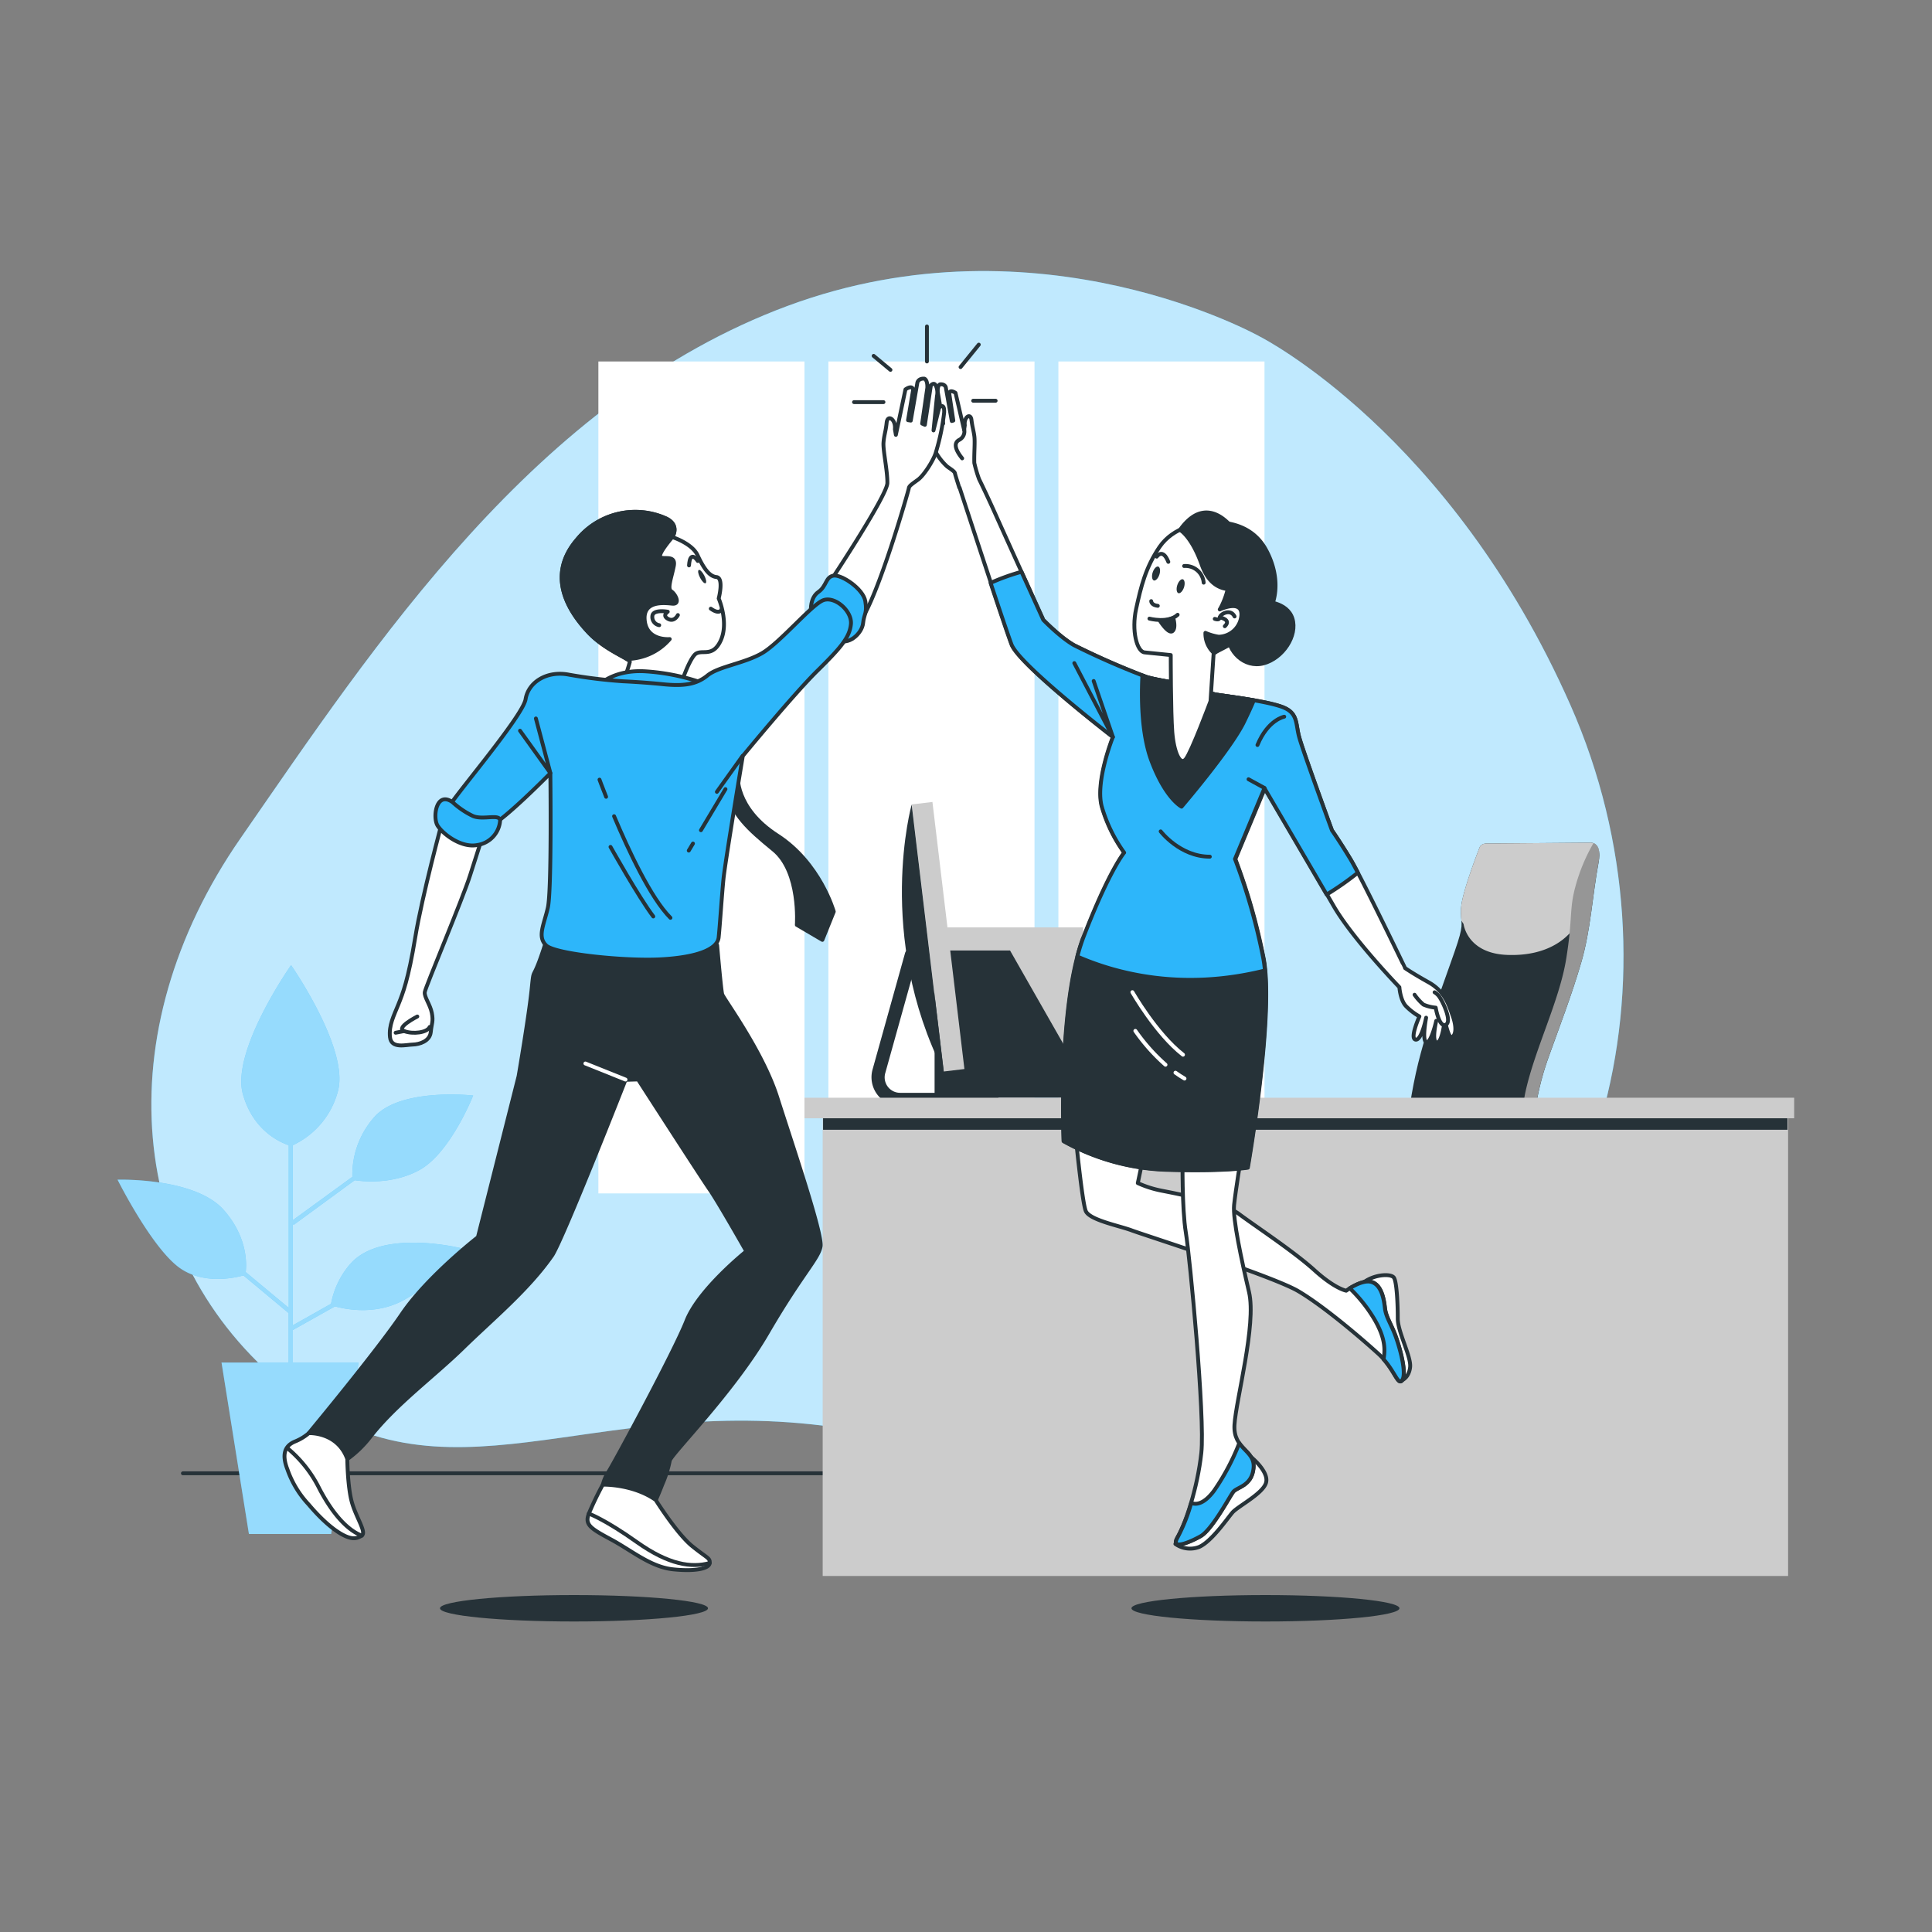 <svg xmlns="http://www.w3.org/2000/svg" viewBox="0 0 500 500"><rect x="0" y="0" width="500" height="500" fill="#808080" stroke="none"/><g id="freepik--background-simple--inject-18"><path d="M326.14,87.15s-57-32.18-122.26-8S97.15,166.58,62.21,217,32.78,325.69,73.94,359s78.32,1.18,142.34,10.4,79.63,21.36,138.55-5.65S437.58,253,406.44,182.5,326.14,87.15,326.14,87.15Z" style="fill:#2DB6FA"></path><path d="M326.14,87.15s-57-32.18-122.26-8S97.15,166.58,62.21,217,32.78,325.69,73.94,359s78.32,1.18,142.34,10.4,79.63,21.36,138.55-5.65S437.58,253,406.44,182.5,326.14,87.15,326.14,87.15Z" style="fill:#fff;opacity:0.7"></path></g><g id="freepik--Floor--inject-18"><line x1="47.34" y1="381.29" x2="422.81" y2="381.29" style="fill:none;stroke:#263238;stroke-linecap:round;stroke-linejoin:round"></line></g><g id="freepik--Window--inject-18"><rect x="154.86" y="93.55" width="53.34" height="215.3" style="fill:#fff"></rect><rect x="214.39" y="93.55" width="53.34" height="215.3" style="fill:#fff"></rect><rect x="273.91" y="93.55" width="53.34" height="215.3" style="fill:#fff"></rect></g><g id="freepik--Plant--inject-18"><path d="M90.62,327.14a21.68,21.68,0,0,0-4.94,10.27L75.76,343V316.69L76,317l15.8-11.56c2,.31,9.66,1.18,16.65-2.58,8.11-4.37,14-19.34,14-19.34s-19.34-2.18-25.89,5.93a22.53,22.53,0,0,0-5.37,15.12L75.76,315.8V296.39A21.43,21.43,0,0,0,87.5,282.22c2.81-10.92-12.17-32.44-12.17-32.44s-15.59,22.15-12.47,33.38c2.64,9.51,9.74,12.52,11.86,13.22v42.09l-11.13-9.26c.26-2.22.46-9.16-5.72-16.11-7.49-8.42-27.45-7.8-27.45-7.8S38.84,322.15,46,327.76c6.27,4.91,14.92,2.91,17,2.32l11.7,9.75v12.8H57.33L64.42,397H85.7l7.1-44.34h-17v-8.46l10.89-6.11c2.65.73,10.06,2.25,17.07-1.25,8.73-4.37,15.91-13.73,15.91-13.73S98.73,317.78,90.62,327.14Z" style="fill:#2DB6FA"></path><path d="M90.62,327.14a21.68,21.68,0,0,0-4.94,10.27L75.76,343V316.69L76,317l15.8-11.56c2,.31,9.66,1.18,16.65-2.58,8.11-4.37,14-19.34,14-19.34s-19.34-2.18-25.89,5.93a22.53,22.53,0,0,0-5.37,15.12L75.76,315.8V296.39A21.43,21.43,0,0,0,87.5,282.22c2.81-10.92-12.17-32.44-12.17-32.44s-15.59,22.15-12.47,33.38c2.64,9.51,9.74,12.52,11.86,13.22v42.09l-11.13-9.26c.26-2.22.46-9.16-5.72-16.11-7.49-8.42-27.45-7.8-27.45-7.8S38.84,322.15,46,327.76c6.27,4.91,14.92,2.91,17,2.32l11.7,9.75v12.8H57.33L64.42,397H85.7l7.1-44.34h-17v-8.46l10.89-6.11c2.65.73,10.06,2.25,17.07-1.25,8.73-4.37,15.91-13.73,15.91-13.73S98.73,317.78,90.62,327.14Z" style="fill:#fff;opacity:0.5"></path></g><g id="freepik--Desk--inject-18"><path d="M411.31,218.09l-26.25.21s-1.74-.21-2.17,1.09c0,0-4.56,11.5-4.77,15.62s.86,3.47-.87,8.89-6.73,18.22-9.55,28.64c-3.79,14-4.77,28.84-5,43.29,0,2.32-1.43,22.26,2.18,22.26,3,0,30.61,3.66,30.94-1.66,1.33-21.22-2.5-42,4.87-62.59,2.86-8,6.14-16.48,8.57-24.87s2.85-17.1,4.44-25.68C414.78,217.44,411.31,218.09,411.31,218.09Z" style="fill:#263238"></path><path d="M413.88,220.69c-.26-3-2.57-2.6-2.57-2.6l-26.25.21s-1.74-.21-2.17,1.09c0,0-4.56,11.5-4.77,15.62a18.86,18.86,0,0,0,.09,3.26l.56.86s.86,7.59,11.28,8,16.27-4.34,18.44-8.9,3-11.93,4.77-16.27A12.78,12.78,0,0,1,413.88,220.69Z" style="fill:#ccc"></path><path d="M407.79,229.16c-1.76,6.34-.7,8.1-2.46,19s-8.1,23.24-10.56,34.5-1.41,51.05-1.06,52.81a15.47,15.47,0,0,1,.15,2.83c1.18-.44,1.9-1.05,1.95-1.88,1.33-21.22-2.5-42,4.87-62.59,2.86-8,6.14-16.48,8.57-24.87s2.85-17.1,4.44-25.68c.67-3.6-.38-4.73-1.3-5.08l0,0A46.75,46.75,0,0,0,407.79,229.16Z" style="fill:#969696"></path><path d="M357.09,389.35l-.17-.14V364.7h3.52V349.21h-13V364.7h3.52v24.93l-31.15,9.93V402a2.82,2.82,0,1,0,5.63,0v-.35l26-3v3.73a2.47,2.47,0,1,0,4.93,0v-3.85l27.11,3.15V402a2.82,2.82,0,1,0,5.63,0v-2.46Z" style="fill:#263238"></path><rect x="313.3" y="334.1" width="84.51" height="17.97" rx="4" style="fill:#263238"></rect><rect x="243.76" y="240" width="36.55" height="42.22" transform="translate(524.07 522.23) rotate(180)" style="fill:#ccc"></rect><polygon points="283.14 284.11 241.87 284.11 241.87 245.99 261.4 245.99 283.14 284.11" style="fill:#263238"></polygon><path d="M233,286.23h23.61a1.71,1.71,0,1,0,0-3.41H233a4,4,0,0,1-3.89-5.12l8.37-30a1.71,1.71,0,1,0-3.29-.92l-8.37,30a7.44,7.44,0,0,0,7.18,9.45Z" style="fill:#263238"></path><rect x="240.07" y="207.63" width="5.38" height="69.61" transform="translate(512.65 454.27) rotate(173.17)" style="fill:#ccc"></rect><path d="M235.94,208.2s-9.49,33.89,8.29,69.12Z" style="fill:#263238"></path><rect x="212.91" y="286.08" width="249.85" height="121.78" style="fill:#ccc"></rect><rect x="213.01" y="289.01" width="249.59" height="3.37" style="fill:#263238"></rect><rect x="208.19" y="284.09" width="256.14" height="5.32" style="fill:#ccc"></rect></g><g id="freepik--character-2--inject-18"><ellipse cx="327.5" cy="416.22" rx="34.68" ry="3.42" style="fill:#263238"></ellipse><path d="M327,155.67s6.1,0,7.48,4.42S332,170.36,327,171.68s-9.42-3.24-9.13-7.64S324.22,155.55,327,155.67Z" style="fill:#263238;stroke:#263238;stroke-linecap:round;stroke-linejoin:round"></path><path d="M362.87,357.19s1.79-.68,2.07-3.41-3.21-9.1-3.2-12.54-.24-9.48-1-10.59-5.24-.88-8.06,1.41,4.61,7.18,6.62,12.72.74,6.27,1.52,8.76A8.78,8.78,0,0,0,362.87,357.19Z" style="fill:#fff;stroke:#263238;stroke-linecap:round;stroke-linejoin:round"></path><path d="M278.16,291.8S280,311.08,281,313.42s8.73,3.81,11.88,5S329.31,330.2,336,334.15s16.47,12.34,20.72,16.21,5,8.43,6.19,6.83-.41-7.79-1.62-11.18-2.58-5.08-2.85-7.52-.94-5.94-3.44-6.71-6.6,2.25-6.6,2.25-2.88-.46-8.23-5.31-15.52-11.55-19.52-14.54-16.15-5.26-19.86-6a27.44,27.44,0,0,1-6.33-2l2.31-10.95S281,293.11,278.16,291.8Z" style="fill:#fff;stroke:#263238;stroke-linecap:round;stroke-linejoin:round"></path><path d="M358.4,338.49c-.26-2.43-.94-5.94-3.44-6.71-1.76-.54-4.29.78-5.65,1.62a37.78,37.78,0,0,1,6.53,8.28c2.65,4.66,2.67,7.54,2.23,10.1,3.05,3.46,3.75,6.81,4.8,5.41,1.19-1.6-.41-7.79-1.62-11.18S358.67,340.93,358.4,338.49Z" style="fill:#2DB6FA;stroke:#263238;stroke-linecap:round;stroke-linejoin:round"></path><path d="M304.19,399.57a6.55,6.55,0,0,0,6.12.79c3.23-1.39,7.28-7.34,8.65-8.93s7.89-4.87,8.69-7.71-3.8-6.58-3.8-6.58a27,27,0,0,1-5.55,7.17c-3.6,3.25-3.07,4.85-7.23,8.56S304.19,399.57,304.19,399.57Z" style="fill:#fff;stroke:#263238;stroke-linecap:round;stroke-linejoin:round"></path><path d="M306.05,299.88s-.19,12.87.85,19.14,5,47.86,4,57-4.11,18.35-6.14,21.79,2.94,1.42,5.91-.24,7.48-10.17,8.45-11.47,4.81-1.46,5.28-6.17-5.29-4.76-4.92-11.17,5.73-26,3.77-34.36-4.24-18.93-3.87-22.54,1.85-12.7,1.85-12.7Z" style="fill:#fff;stroke:#263238;stroke-linecap:round;stroke-linejoin:round"></path><path d="M320.73,373.48a59.51,59.51,0,0,1-6.53,12.31c-2.74,3.67-4.81,3.63-5.91,3.17a44.42,44.42,0,0,1-3.51,8.87c-2,3.44,2.94,1.42,5.91-.24s7.48-10.17,8.45-11.47,4.81-1.46,5.28-6.17C324.74,376.81,322.3,375.73,320.73,373.48Z" style="fill:#2DB6FA;stroke:#263238;stroke-linecap:round;stroke-linejoin:round"></path><path d="M376.05,263.16c-1-2.8-2-6.52-6.31-8.93s-6.11-3.69-6.11-3.69S352.31,227,349.54,222.42s-4.83-7.52-4.83-7.52-7.62-20.79-8.53-24.31-.27-6.16-4.45-7.67-13.61-2.64-17-3.16a34.38,34.38,0,0,1-7.67-2.59s-7.64-1.13-10.26-1.94A202.72,202.72,0,0,1,278,167c-3.58-2-8-6.58-8-6.58s-9.87-21.74-12.22-27c-1.94-4.36-3.8-8.22-4.4-9.44a34.66,34.66,0,0,1-1.23-4.16c-.08-2.59.22-5.4,0-7s-.51-2.3-.74-4.17-2-.7-1.72,1.39l-.18,1.21-2.22-9.57s-1.41-1-1.63.08l1.06,7.08-.4.12-1.55-8.73s-.23-.91-1.5-.76c0,0-.68.2-.58,2l1.41,8.14-.81.1L242,100.86s-.55-.63-1-.11a3.5,3.5,0,0,0-.29,2.38c.11.92.88,7.27.88,7.27l-1.28-4.77s-1.21-1.25-1,1.07a46.6,46.6,0,0,0,2,8.54,15.26,15.26,0,0,0,3.83,5.51c1.28.9,1.91,1.29,2,1.75,0,.11.44,1.54,1.12,3.7l.08,0c1.33,4.06,11.67,35.72,13.54,40.63,2,5.25,26.23,23.94,26.23,23.94s-4.59,11.44-2.9,17.92a38.63,38.63,0,0,0,5.82,12s-3.9,4.65-10.52,21.83-5.19,52.85-5.19,52.85a58.65,58.65,0,0,0,26.48,7.38c15.28.47,21.15-.56,21.15-.56s6.92-39.68,4.07-54.22a157.79,157.79,0,0,0-7.31-25.63l7.63-18.33s12.91,22,17.82,30.48,17,21,17,21,.21,3.27,1.67,4.86a15.46,15.46,0,0,0,3.51,2.7s-2.56,5.69-1,6,2.74-5.67,2.74-5.67-1.15,6,.08,6.32,2.54-5.51,2.54-5.51-1.28,5.46.15,5.6,2.05-5.92,2.05-5.92.93,5,1.88,4.52S377,266,376.05,263.16Z" style="fill:#fff;stroke:#263238;stroke-linecap:round;stroke-linejoin:round"></path><path d="M249.54,111.19a2.45,2.45,0,0,1-1.31,2.66c-1.71.91-.66,3,.78,4.77" style="fill:none;stroke:#263238;stroke-linecap:round;stroke-linejoin:round"></path><path d="M366.09,257.44a13.19,13.19,0,0,0,2.3,2.55,10.21,10.21,0,0,0,3.17.79s.86,5.2,2.57,4.44-.59-5.63-1.39-6.88a4.21,4.21,0,0,0-1.47-1.54" style="fill:#fff;stroke:#263238;stroke-linecap:round;stroke-linejoin:round"></path><path d="M301.71,302.67c15.28.47,21.15-.56,21.15-.56s6.92-39.68,4.07-54.22c-.18-.93-.37-1.85-.57-2.75a91.92,91.92,0,0,1-46.06-2.35c-6.47,17.3-5.07,52.5-5.07,52.5A58.65,58.65,0,0,0,301.71,302.67Z" style="fill:#263238;stroke:#263238;stroke-linecap:round;stroke-linejoin:round"></path><path d="M293.06,256.77s6.16,10.8,13.1,16.19" style="fill:none;stroke:#fff;stroke-linecap:round;stroke-linejoin:round"></path><path d="M304.21,277.61c.76.54,1.53,1.05,2.34,1.52" style="fill:none;stroke:#fff;stroke-linecap:round;stroke-linejoin:round"></path><path d="M293.83,266.79a49.56,49.56,0,0,0,7.8,8.76" style="fill:none;stroke:#fff;stroke-linecap:round;stroke-linejoin:round"></path><path d="M351.41,225.85c-.78-1.5-1.44-2.7-1.87-3.43-2.78-4.61-4.83-7.52-4.83-7.52s-7.62-20.79-8.53-24.31-.27-6.16-4.45-7.67-13.61-2.64-17-3.16a34.38,34.38,0,0,1-7.67-2.59s-7.64-1.13-10.26-1.94A202.72,202.72,0,0,1,278,167c-3.58-2-8-6.58-8-6.58s-2.72-6-5.64-12.44a55.68,55.68,0,0,0-8,2.88c2.43,7.32,4.65,13.91,5.42,15.94,2,5.25,26.23,23.94,26.23,23.94s-4.59,11.44-2.9,17.92a38.63,38.63,0,0,0,5.82,12s-3.9,4.65-10.52,21.83a48.72,48.72,0,0,0-1.59,5.06c9.84,4.32,27,9,48.54,3.61-.11-1.17-.25-2.25-.44-3.22a157.79,157.79,0,0,0-7.31-25.63l7.63-18.33s10.42,17.79,16.1,27.52A75.45,75.45,0,0,0,351.41,225.85Z" style="fill:#2DB6FA;stroke:#263238;stroke-linecap:round;stroke-linejoin:round"></path><polyline points="283.04 176.24 288.02 190.74 278.03 171.61" style="fill:none;stroke:#263238;stroke-linecap:round;stroke-linejoin:round"></polyline><line x1="327.25" y1="203.93" x2="323.12" y2="201.67" style="fill:none;stroke:#263238;stroke-linecap:round;stroke-linejoin:round"></line><path d="M332.36,185.48s-4.23.77-6.93,7.33" style="fill:none;stroke:#263238;stroke-linecap:round;stroke-linejoin:round"></path><path d="M300.38,215.16s5,6.55,12.72,6.55" style="fill:none;stroke:#263238;stroke-linecap:round;stroke-linejoin:round"></path><path d="M324.49,181.24c-3.81-.67-7.79-1.18-9.75-1.48a34.38,34.38,0,0,1-7.67-2.59s-7.64-1.13-10.26-1.94c-.27-.09-.68-.23-1.16-.41-.25,4.46-.44,14.73,2.38,22.17,3.69,9.75,7.75,11.77,7.75,11.77s12.35-14.42,16-21.62C323.07,184.5,323.93,182.6,324.49,181.24Z" style="fill:#263238;stroke:#263238;stroke-linecap:round;stroke-linejoin:round"></path><path d="M310.42,135.56s-6.7.65-10.34,6-4.81,10.34-6.05,16,.2,11.08,2.17,11.28l6.79.69s0,14.81.4,19.94,2,8.82,3.49,7,6.4-15,6.4-15l.8-12.3s3.6-2.73,8.92-7.28,6.85-13,2.95-20.26S310.42,135.56,310.42,135.56Z" style="fill:#fff;stroke:#263238;stroke-linecap:round;stroke-linejoin:round"></path><path d="M314.38,160.16s1.22.5,1.31-.38,2.77-2.37,3.82-.24" style="fill:none;stroke:#263238;stroke-linecap:round;stroke-linejoin:round"></path><path d="M315.69,159.78s3.11.57,1.29,2.29" style="fill:none;stroke:#263238;stroke-linecap:round;stroke-linejoin:round"></path><path d="M300.05,148.71c-.32,1-1,1.67-1.45,1.51s-.61-1.08-.29-2.08,1-1.67,1.46-1.51S300.37,147.72,300.05,148.71Z" style="fill:#263238"></path><path d="M306.42,152c-.33,1-1,1.67-1.46,1.51s-.6-1.09-.28-2.08,1-1.67,1.45-1.51S306.74,151,306.42,152Z" style="fill:#263238"></path><path d="M297.93,155.57s0,1.05,1.71,1.22" style="fill:none;stroke:#263238;stroke-linecap:round;stroke-linejoin:round"></path><path d="M297.47,160.1s4.85,1.28,7.3-1" style="fill:none;stroke:#263238;stroke-linecap:round;stroke-linejoin:round"></path><path d="M306.45,146.48a4.73,4.73,0,0,1,5.06,4.31" style="fill:none;stroke:#263238;stroke-linecap:round;stroke-linejoin:round"></path><path d="M299.36,144.06s1.55-2.33,3,1.35" style="fill:none;stroke:#263238;stroke-linecap:round;stroke-linejoin:round"></path><path d="M300.28,160.78s2.15,3.36,3.15,2.55.21-3.38.21-3.38A21.76,21.76,0,0,1,300.28,160.78Z" style="fill:#263238;stroke:#263238;stroke-linecap:round;stroke-linejoin:round"></path><path d="M325.54,161.89c5.33-4.55,6-12.55,2-19.75-5.19-9.36-17.13-6.58-17.13-6.58a15.85,15.85,0,0,0-3.68.95c2.5.36,8.05,1.73,10.38,7,3.06,6.94-1.44,14.22-1.44,14.22s5.8-2.72,5.6,1.46a6,6,0,0,1-5.88,5.59,13.82,13.82,0,0,1-3.43-1,6.79,6.79,0,0,0,2.22,5.22C314.79,168.56,320.72,166,325.54,161.89Z" style="fill:#263238;stroke:#263238;stroke-linecap:round;stroke-linejoin:round"></path><path d="M305.39,137.14s3,1.61,5.62,9,7.84,6.63,10.85,6,5.23-.8,5.23-.8a15.63,15.63,0,0,1-4.62-8C321.26,138.15,313.22,126.09,305.39,137.14Z" style="fill:#263238;stroke:#263238;stroke-linecap:round;stroke-linejoin:round"></path></g><g id="freepik--character-1--inject-18"><path d="M174,139s2-3-1.54-4.77a19.41,19.41,0,0,0-23.06,5.34c-8.49,9.8-1.64,19.26,2.78,24S163,170.45,163,171.3a49.46,49.46,0,0,1-1.67,5l14.93.66s1.82-5.57,3.45-7.43,4.58,1,6.79-3.71-.5-10.94-.5-10.94,1.41-5.34-.59-5.54-3.48-2.66-4.9-5.69S174,139,174,139Z" style="fill:#fff;stroke:#263238;stroke-linecap:round;stroke-linejoin:round"></path><path d="M180.59,145.18s-2-3.13-2.27,1.15" style="fill:none;stroke:#263238;stroke-linecap:round;stroke-linejoin:round"></path><path d="M186.69,157.8s-.44,1.34-2.74-.28" style="fill:none;stroke:#263238;stroke-linecap:round;stroke-linejoin:round"></path><path d="M182.26,148.93c.49.94.65,1.82.35,2s-.94-.48-1.43-1.41-.65-1.82-.35-2S181.77,148,182.26,148.93Z" style="fill:#263238"></path><path d="M170.6,161.8a2.15,2.15,0,0,1-1.73-2.6c.44-1.53,3.94-.89,3.94-.89s-1.53,1,.1,1.87,2.53-1,2.53-1" style="fill:none;stroke:#263238;stroke-linecap:round;stroke-linejoin:round"></path><path d="M172.48,134.21a19.41,19.41,0,0,0-23.06,5.34c-8.49,9.8-1.64,19.26,2.78,24,3.5,3.78,8.25,5.88,10,7a15.35,15.35,0,0,0,4.92-.89,14.67,14.67,0,0,0,6.2-4.27s-5.83.56-6.45-4.69,4.81-4.7,7.09-4.47.83-2.51-.25-3.2.06-3.45.67-6.56-3-1.46-3.51-2.38S174,139,174,139,176.05,136,172.48,134.21Z" style="fill:#263238;stroke:#263238;stroke-linecap:round;stroke-linejoin:round"></path><path d="M180.32,176.24a55.73,55.73,0,0,0-13.29-2.5c-7.45-.47-11.26,2.89-11.26,2.89s5.46.27,14.33.88S180.32,176.24,180.32,176.24Z" style="fill:#2DB6FA;stroke:#263238;stroke-linecap:round;stroke-linejoin:round"></path><path d="M215.3,149.81S229.61,128.2,229.65,125s-1.16-8.48-1-10.48.58-2.82.81-5.11,2.4-.91,2.14,1.66l.25,1.47,2.48-11.76s1.7-1.26,2,.06L235,108.74l.71.11L237.42,99s.25-1.12,1.81-1c0,0,.84.22.76,2.36l-1.34,9.26.71.32,1.55-10.2s.65-.79,1.16-.17a4.21,4.21,0,0,1,.42,2.9c-.11,1.14-.9,8.92-.9,8.92l1.45-5.86s1.45-1.57,1.3,1.28a58.53,58.53,0,0,1-2.21,10.5c-.63,1.93-3,5.7-4.55,6.83s-2.31,1.62-2.37,2.19-8,28.35-12.67,34.59c0,0-1.67-6-5.45-6.84s-3.17.25-3.17.25Z" style="fill:#fff;stroke:#263238;stroke-linecap:round;stroke-linejoin:round"></path><path d="M209.87,157.91s-.25-3.2,1.92-4.71,1.83-3.85,3.89-4.22,7.73,3.38,8.26,6.61-.32,3.14-.58,5.71-3.77,6-6.77,4.21S209.87,157.91,209.87,157.91Z" style="fill:#2DB6FA;stroke:#263238;stroke-linecap:round;stroke-linejoin:round"></path><path d="M114.46,212.55s-5.21,19.2-7,30.08-3.2,14.43-4.37,17.34-2.5,5.39-2.16,8.46,4.14,1.94,5.88,1.9,4.43-.86,4.67-3.22.71-2.74.28-4.95-2-4.11-1.83-5.4,9.82-24.15,11.74-30.25,3.18-9.87,3.18-9.87S116.41,214.7,114.46,212.55Z" style="fill:#fff;stroke:#263238;stroke-linecap:round;stroke-linejoin:round"></path><path d="M141.83,242c-4.23,13.89-3.54,7-4.23,13.89s-3.39,22.64-3.39,22.64l-10.52,41.65s-13.08,10.16-19.7,19.93S79.9,370.9,79.9,370.9s3.85.66,5.27,2,4.71,4.72,4.71,4.72a28.42,28.42,0,0,0,5.9-5.71c6.55-8.44,16.44-15.63,24.09-23.1s16.93-15.08,23.09-24c3.12-5.1,18.92-45.35,18.92-45.35l3.26-.1s16.3,25.29,18.57,28.56,9.44,15.92,9.44,15.92-12.27,9.81-15.49,18-19.23,37.73-20.24,39.14a10.37,10.37,0,0,0-1.42,3.33s5.9,1.68,8.88,2.2a13,13,0,0,1,4.81,1.79s.84-1.87,1.72-4.16a28.8,28.8,0,0,0,1.92-6.1c.16-1.5,16.33-17.64,25.26-33s13.23-19.26,13.78-22.46-7.47-26.78-11.25-38.66-13.89-25.48-14.21-26.6-1.31-12.71-1.31-12.71-6.55.42-20.21.33A99.36,99.36,0,0,1,141.83,242Z" style="fill:#263238;stroke:#263238;stroke-linecap:round;stroke-linejoin:round"></path><line x1="151.5" y1="275.23" x2="161.88" y2="279.39" style="fill:none;stroke:#fff;stroke-linecap:round;stroke-linejoin:round"></line><path d="M190.93,200.55s-.86,8.52,10.23,15.66,14.62,19.71,14.62,19.71l-2.95,7.32-6.61-3.88s1-13.72-6-19.44-10.32-8.87-12.43-15.69-6.51-16.69-6.51-16.69S189.42,193.78,190.93,200.55Z" style="fill:#263238;stroke:#263238;stroke-linecap:round;stroke-linejoin:round"></path><path d="M161.28,176.32a130.29,130.29,0,0,1-13.95-1.7c-5.65-1.15-10.57,1.81-11.31,6.34s-19.72,26.55-19.86,28,6.9,5.89,10.15,5.07,16.12-13.93,16.12-13.93.38,30.32-.65,34.82-2.78,7.51-.42,9.76,20.35,4.09,29.63,3.59,14.67-2.54,15-5.68.82-10.88,1.25-15.16,5-31.79,5-31.79,13.16-16,19.25-22,8.38-8.67,8.73-12.09-4.16-7.34-7.16-6.21-11.21,11-15.81,13.68-11.3,3.46-14.13,5.77-6.06,2.84-11.48,2.29S161.28,176.32,161.28,176.32Z" style="fill:#2DB6FA;stroke:#263238;stroke-linecap:round;stroke-linejoin:round"></path><polyline points="138.69 185.94 142.44 200.07 134.58 189.11" style="fill:none;stroke:#263238;stroke-linecap:round;stroke-linejoin:round"></polyline><line x1="192.19" y1="195.61" x2="185.53" y2="204.93" style="fill:none;stroke:#263238;stroke-linecap:round;stroke-linejoin:round"></line><line x1="179.34" y1="218.31" x2="178.25" y2="220.13" style="fill:none;stroke:#263238;stroke-linecap:round;stroke-linejoin:round"></line><line x1="187.75" y1="204.23" x2="181.4" y2="214.86" style="fill:none;stroke:#263238;stroke-linecap:round;stroke-linejoin:round"></line><path d="M158.92,211.23c3.7,8.77,9.5,21.22,14.59,26.3" style="fill:none;stroke:#263238;stroke-linecap:round;stroke-linejoin:round"></path><path d="M155.15,201.77s.63,1.72,1.71,4.44" style="fill:none;stroke:#263238;stroke-linecap:round;stroke-linejoin:round"></path><path d="M158,219.18s7.28,13,11.07,18" style="fill:none;stroke:#263238;stroke-linecap:round;stroke-linejoin:round"></path><path d="M117.13,207.61a21.23,21.23,0,0,0,5.28,3.58c2.7,1.14,7.23-.79,7,1.36a6.9,6.9,0,0,1-5.82,6.13c-4.21.87-9-2.87-10.34-5S112.88,204.58,117.13,207.61Z" style="fill:#2DB6FA;stroke:#263238;stroke-linecap:round;stroke-linejoin:round"></path><path d="M108,263.07s-5.71,2.89-3.42,3.77,6,.4,6.62-1.06" style="fill:#fff;stroke:#263238;stroke-linecap:round;stroke-linejoin:round"></path><line x1="104.6" y1="266.84" x2="102.39" y2="267.27" style="fill:#fff;stroke:#263238;stroke-linecap:round;stroke-linejoin:round"></line><path d="M169.69,388.18s5.51,8.8,9.5,12,4.6,3,4.47,4.37-3.56,2.19-9.39,1.6-10.7-4.81-16.1-7.72-6.87-3.84-5.79-6.67a81,81,0,0,1,3.62-7.53S163.71,384,169.69,388.18Z" style="fill:#fff;stroke:#263238;stroke-linecap:round;stroke-linejoin:round"></path><path d="M152.38,391.72s4.15,1.49,12.45,7.38,14.11,6.68,18.83,5.41" style="fill:#fff;stroke:#263238;stroke-linecap:round;stroke-linejoin:round"></path><path d="M89.88,377.58s.07,7.18,1.17,11.15,3.85,7.81,2.59,8.66-2.55,1.1-5-.22-5.54-4-8.73-7.78a25.61,25.61,0,0,1-5.52-9.1c-1.52-3.89-.69-6.09,1.86-7.19a12.85,12.85,0,0,0,3.67-2.2S87.33,370.51,89.88,377.58Z" style="fill:#fff;stroke:#263238;stroke-linecap:round;stroke-linejoin:round"></path><path d="M74.64,375a32.07,32.07,0,0,1,8,10.23c3.67,7,7.53,10.88,11,12.19" style="fill:#fff;stroke:#263238;stroke-linecap:round;stroke-linejoin:round"></path><ellipse cx="148.55" cy="416.22" rx="34.68" ry="3.42" style="fill:#263238"></ellipse></g><g id="freepik--Lines--inject-18"><line x1="239.89" y1="84.48" x2="239.89" y2="93.55" style="fill:none;stroke:#263238;stroke-linecap:round;stroke-linejoin:round"></line><line x1="248.59" y1="95" x2="253.31" y2="89.19" style="fill:none;stroke:#263238;stroke-linecap:round;stroke-linejoin:round"></line><line x1="226.1" y1="92.1" x2="230.45" y2="95.72" style="fill:none;stroke:#263238;stroke-linecap:round;stroke-linejoin:round"></line><line x1="221.02" y1="104.07" x2="228.64" y2="104.07" style="fill:none;stroke:#263238;stroke-linecap:round;stroke-linejoin:round"></line><line x1="251.86" y1="103.71" x2="257.67" y2="103.71" style="fill:none;stroke:#263238;stroke-linecap:round;stroke-linejoin:round"></line></g></svg>